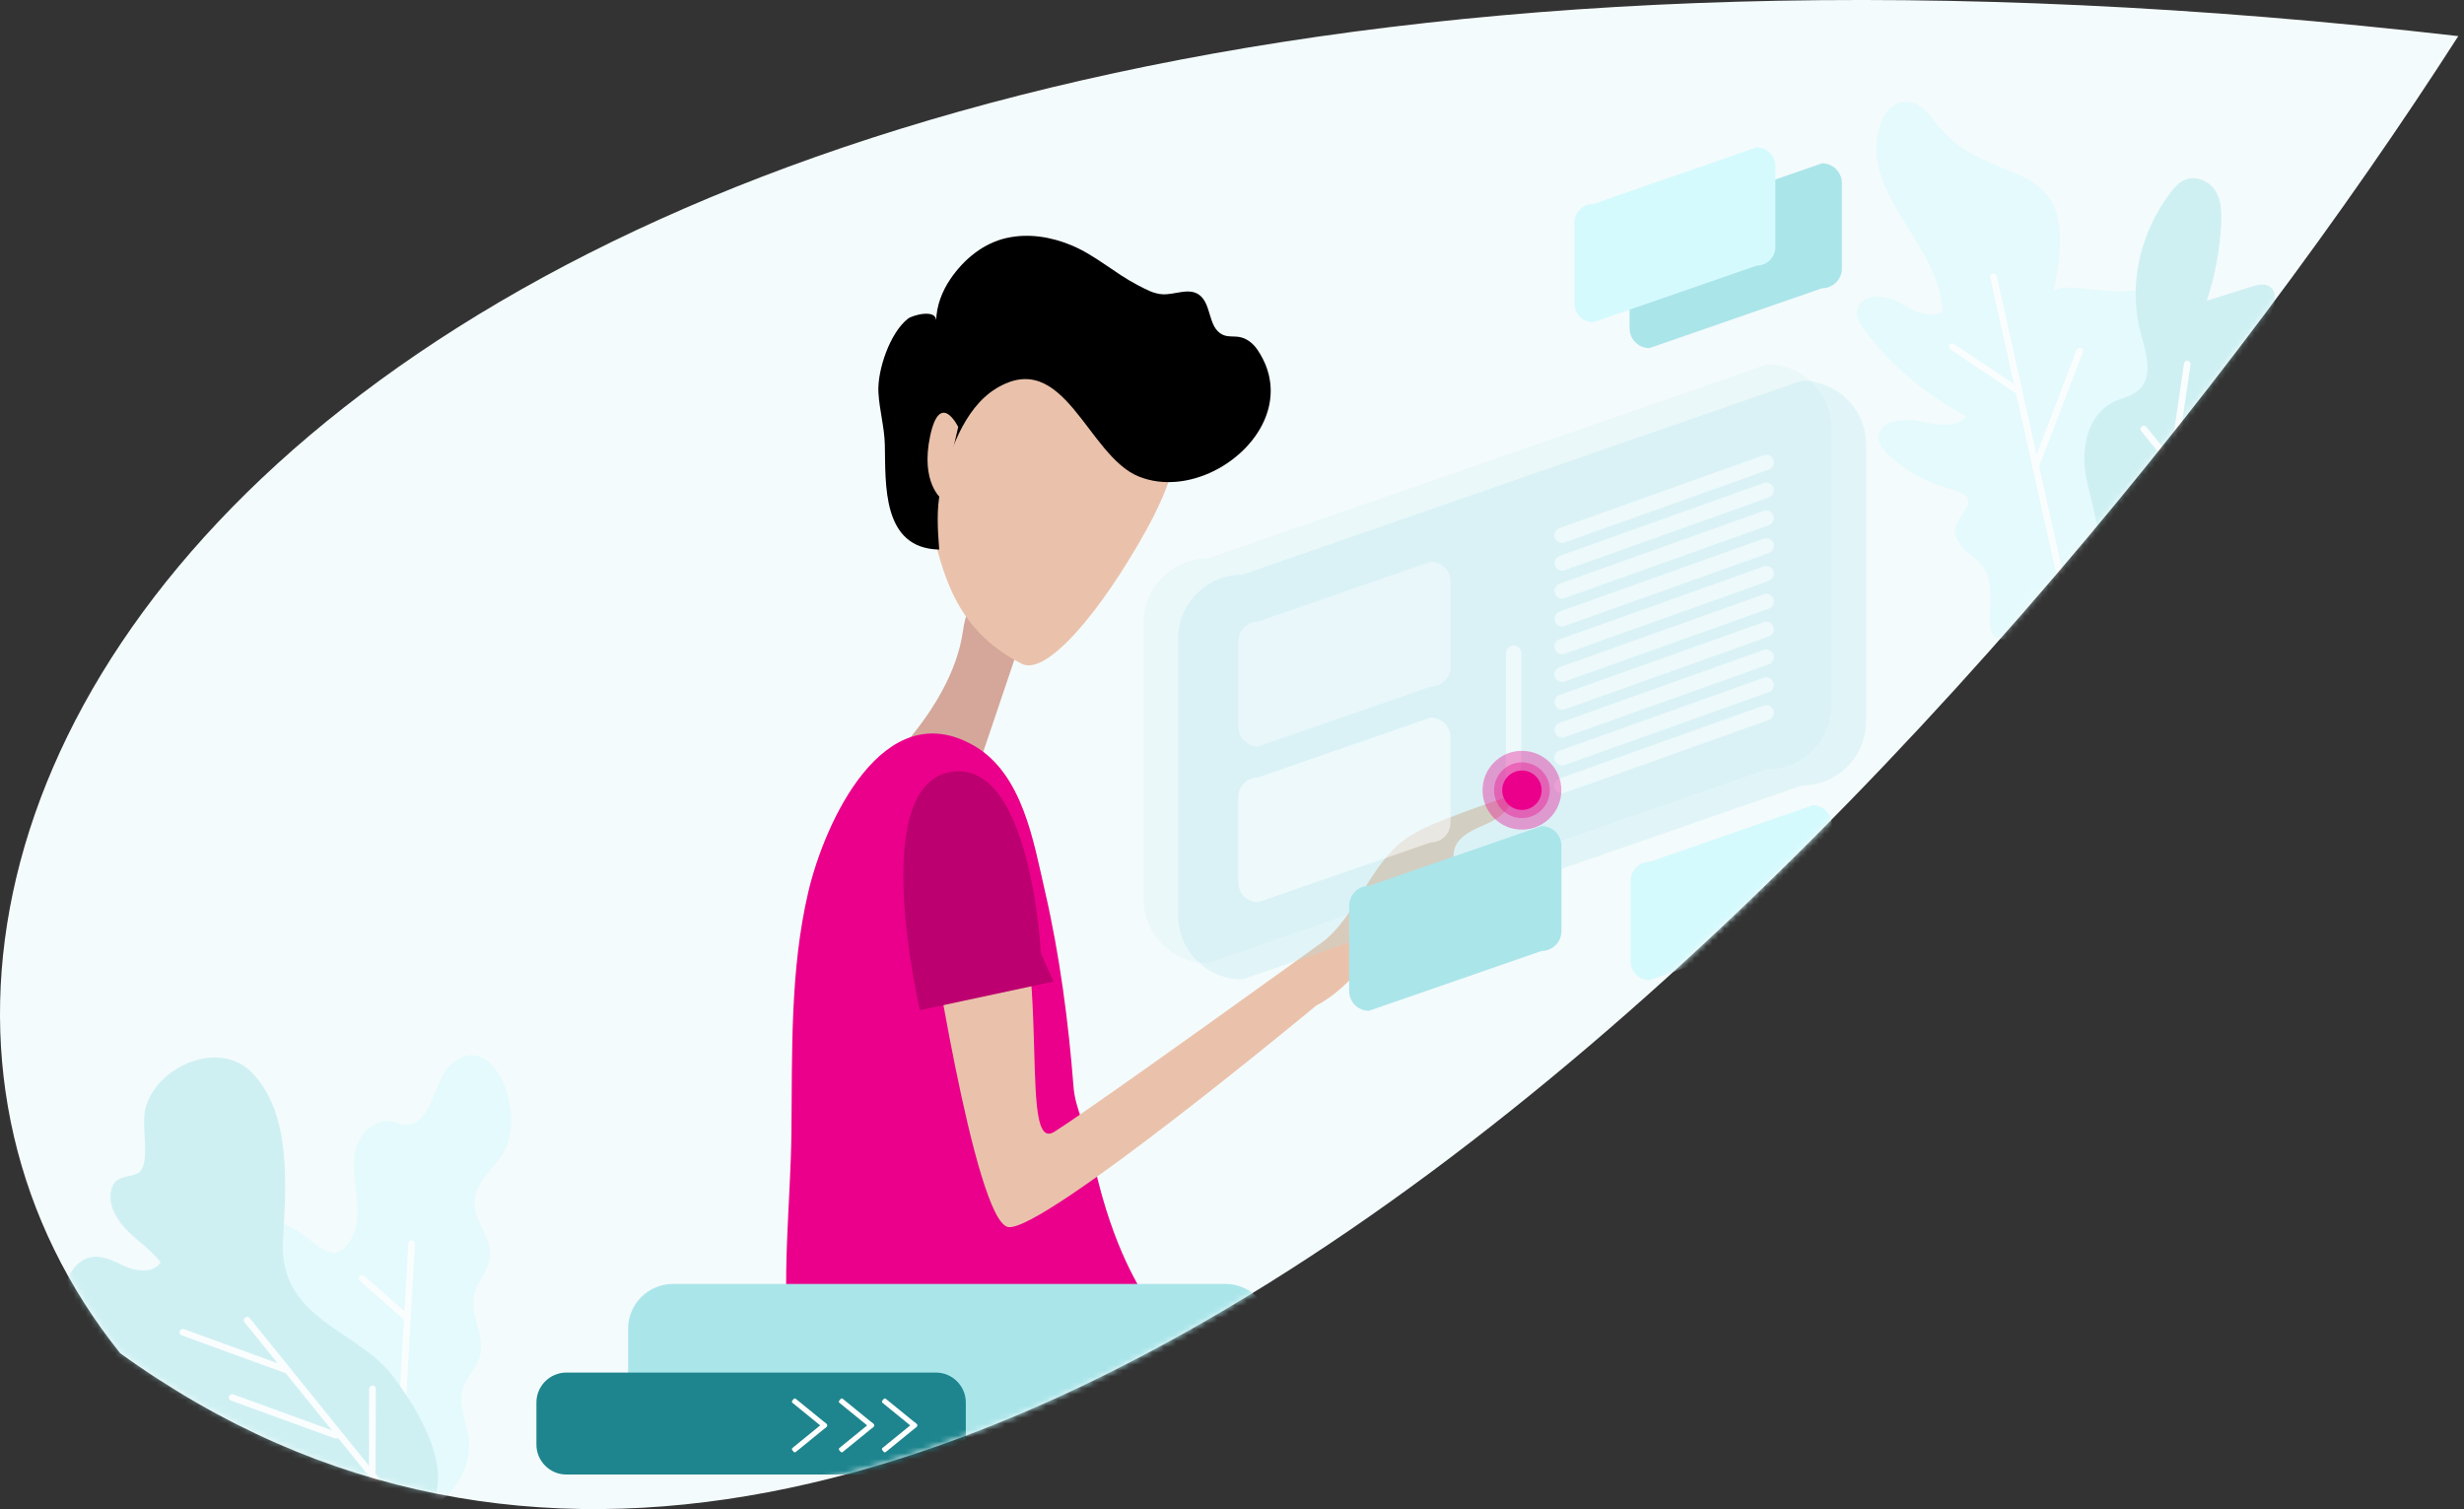 <svg width="418" height="256" viewBox="0 0 418 256" fill="none" xmlns="http://www.w3.org/2000/svg">
<rect x="0" y="0" width="418" height="256" fill="#333333" stroke="none"/>
<path d="M417.032 6.126C342.545 122.238 158.935 329.481 20.389 229.56C-50.839 140.742 60.612 -34.952 417.032 6.126Z" fill="#F4FBFC"/>
<mask id="mask0_4856_144360" style="mask-type:alpha" maskUnits="userSpaceOnUse" x="0" y="0" width="418" height="256">
<path d="M417.032 6.126C342.545 122.238 158.935 329.481 20.389 229.56C-50.839 140.742 60.612 -34.952 417.032 6.126Z" fill="#FFF3AA"/>
</mask>
<g mask="url(#mask0_4856_144360)">
<g opacity="0.5">
<path d="M43.317 214.548C42.988 212.129 43.057 209.148 45.158 207.91C48.247 206.09 51.475 209.809 54.498 211.74C55.192 212.183 55.99 212.547 56.806 212.458C57.619 212.368 58.325 211.833 58.854 211.208C60.714 209.023 60.794 205.86 60.495 203.004C60.196 200.149 59.619 197.201 60.48 194.466C61.339 191.73 64.301 189.384 66.983 190.385C73.019 192.642 73.219 184.349 75.97 181.093C77.13 179.721 78.927 178.749 80.694 179.057C82.428 179.362 83.743 180.794 84.643 182.307C86.691 185.751 87.459 190.618 85.958 194.43C84.547 198.015 80.251 200.188 80.526 204.538C80.718 207.531 83.369 210.057 83.154 213.047C82.975 215.543 80.84 217.504 80.377 219.962C79.755 223.274 82.287 226.638 81.459 229.905C80.921 232.028 79.058 233.613 78.466 235.723C77.737 238.324 79.079 241 79.465 243.673C80.29 249.398 76.149 255.685 70.179 256.352C65.076 256.923 61.587 251.64 58.549 248.124C50.411 238.698 44.994 226.901 43.317 214.548Z" fill="#D5FAFD"/>
<path d="M68.109 241.961C68.1 241.961 68.088 241.961 68.076 241.961C67.768 241.943 67.531 241.68 67.549 241.369L69.266 210.952C69.281 210.644 69.517 210.417 69.858 210.426C70.165 210.444 70.402 210.707 70.384 211.018L68.668 241.435C68.653 241.731 68.404 241.961 68.109 241.961Z" fill="white"/>
<path d="M69.116 224.172C68.984 224.172 68.853 224.127 68.748 224.034L61.047 217.301C60.814 217.098 60.79 216.745 60.993 216.512C61.196 216.279 61.552 216.255 61.782 216.458L69.484 223.191C69.717 223.394 69.741 223.747 69.537 223.98C69.427 224.109 69.271 224.172 69.116 224.172Z" fill="white"/>
<path d="M65.976 259.5C63.495 258.995 60.933 257.267 58.427 255.94C52.953 253.04 51.793 248.113 28.985 248.866C18.384 249.216 23.738 236.671 16.3 229.065C13.95 226.665 11.606 223.956 11.08 220.638C10.554 217.319 12.679 213.379 16.034 213.199C18.049 213.092 19.863 214.291 21.741 215.026C23.619 215.761 26.154 215.845 27.251 214.153C25.762 212.15 23.634 210.733 21.84 208.996C20.049 207.259 18.509 204.936 18.766 202.454C19.164 198.619 22.886 200.221 23.971 198.463C25.427 196.104 23.882 190.905 24.704 187.895C26.629 180.836 37.38 176.098 42.974 182.193C49.446 189.252 48.534 200.903 48.008 210.506C47.276 223.857 60.807 225.576 66.706 233.508C70.96 239.224 77.657 249.781 72.341 256.798C70.344 259.431 68.192 259.952 65.976 259.5Z" fill="#AAE5EA"/>
<path d="M71.633 261.284C71.468 261.284 71.307 261.212 71.196 261.075L41.488 224.308C41.294 224.069 41.33 223.713 41.572 223.518C41.814 223.324 42.164 223.363 42.358 223.602L72.066 260.372C72.261 260.611 72.225 260.967 71.983 261.161C71.884 261.245 71.758 261.284 71.633 261.284Z" fill="white"/>
<path d="M57.005 244.041C56.943 244.041 56.877 244.029 56.814 244.009L39.199 237.599C38.909 237.494 38.76 237.171 38.864 236.881C38.969 236.591 39.289 236.439 39.582 236.546L57.197 242.956C57.487 243.061 57.636 243.384 57.532 243.674C57.451 243.901 57.236 244.041 57.005 244.041Z" fill="white"/>
<path d="M48.642 232.974C48.58 232.974 48.514 232.962 48.451 232.941L30.836 226.531C30.546 226.426 30.397 226.104 30.501 225.814C30.606 225.524 30.926 225.374 31.219 225.479L48.834 231.889C49.124 231.993 49.273 232.316 49.169 232.606C49.085 232.83 48.87 232.974 48.642 232.974Z" fill="white"/>
<path d="M63.148 251.645C62.837 251.645 62.586 251.394 62.589 251.083L62.631 235.59C62.631 235.282 62.882 235.031 63.19 235.031C63.501 235.031 63.749 235.282 63.749 235.593L63.707 251.086C63.707 251.394 63.456 251.645 63.148 251.645Z" fill="white"/>
</g>
<g opacity="0.5">
<path d="M368.134 65.357C363.93 67.783 377.996 55.901 373.794 58.325C374.325 51.202 364.06 55.908 364.298 48.806C357.38 51.067 346.574 45.825 347.87 51.624C354.789 23.503 337.629 33.877 327.827 20.103C326.624 18.412 324.548 16.654 322.161 17.445C320.561 17.977 319.603 19.465 319.088 20.85C314.794 32.407 329.167 41.239 329.498 52.872C327.123 54.146 324.505 52.651 322.449 51.44C320.394 50.229 316.901 49.563 315.435 51.602C314.423 53.007 315.276 54.639 316.198 55.883C320.624 61.837 326.563 66.883 333.562 70.641C331.825 72.612 328.477 72.074 325.932 71.506C323.387 70.937 319.624 71.149 318.783 73.434C318.304 74.741 319.181 75.966 320.125 76.915C322.929 79.731 326.679 81.832 330.92 82.963C337.895 84.823 330.415 87.647 331.796 91.019C333.329 94.763 336.706 94.286 337.479 99.025C338.451 105.002 334.615 110.583 344.785 107.866C351.471 106.081 357.868 99.014 361.022 94.025C363.829 89.589 365.546 84.396 366.713 79.634C367.096 78.063 367.556 65.689 368.134 65.357Z" fill="#D5FAFD"/>
<path d="M344.07 115.094C362.699 104.653 379.443 91.127 393.211 75.395C394.545 73.869 395.896 72.24 396.319 70.346C396.741 68.452 395.91 66.24 393.978 65.682C392.448 65.241 390.763 65.923 389.259 66.587C384.81 68.55 380.361 70.516 375.914 72.478C379.377 66.181 382.506 59.734 385.281 53.178C385.978 51.53 386.431 49.239 384.8 48.48C383.904 48.061 382.792 48.368 381.804 48.677C379.323 49.459 376.84 50.239 374.359 51.021C375.777 46.748 376.603 42.336 376.811 37.929C376.9 36.004 376.851 33.988 375.836 32.365C374.822 30.744 372.557 29.694 370.637 30.51C369.617 30.944 368.87 31.805 368.216 32.66C362.851 39.694 360.97 48.826 363.24 56.829C364.171 60.109 365.429 64.321 362.425 66.495C361.349 67.273 359.97 67.53 358.753 68.089C354.079 70.237 353.021 76.078 353.846 80.711C354.673 85.34 356.703 89.921 355.679 94.613C355.244 96.606 354.273 98.497 353.796 100.482C353.321 102.47 353.435 104.73 354.905 106.131C356.374 107.531 359.478 107.382 360.403 105.514" fill="#AAE5EA"/>
<path d="M349.78 98.705C349.76 98.712 349.741 98.719 349.717 98.724C349.414 98.79 349.115 98.602 349.049 98.299L337.634 47.062C337.568 46.76 337.759 46.463 338.058 46.394C338.361 46.328 338.66 46.516 338.726 46.819L350.141 98.056C350.206 98.334 350.046 98.614 349.78 98.705Z" fill="white"/>
<path d="M345.523 79.625C345.404 79.666 345.269 79.668 345.141 79.617C344.853 79.508 344.706 79.182 344.819 78.894L352.283 59.369C352.396 59.081 352.719 58.935 353.007 59.047C353.295 59.157 353.442 59.483 353.329 59.771L345.865 79.295C345.801 79.46 345.673 79.573 345.523 79.625Z" fill="white"/>
<path d="M342.703 66.943C342.545 66.998 342.361 66.979 342.21 66.879L330.865 59.272C330.607 59.101 330.54 58.751 330.711 58.496C330.883 58.241 331.228 58.17 331.487 58.343L342.832 65.95C343.09 66.121 343.157 66.471 342.986 66.726C342.915 66.832 342.814 66.905 342.703 66.943Z" fill="white"/>
<path d="M365.628 100.784C365.546 100.812 365.454 100.821 365.365 100.808C365.059 100.765 364.847 100.481 364.89 100.175L370.496 61.682C370.542 61.376 370.826 61.164 371.129 61.208C371.435 61.251 371.647 61.536 371.604 61.841L365.998 100.334C365.968 100.55 365.82 100.718 365.628 100.784Z" fill="white"/>
<path d="M368.75 79.327C368.535 79.401 368.286 79.338 368.133 79.15L363.241 73.13C363.048 72.89 363.084 72.536 363.324 72.342C363.563 72.146 363.918 72.185 364.111 72.425L369.003 78.446C369.197 78.686 369.161 79.04 368.92 79.233C368.868 79.274 368.81 79.306 368.75 79.327Z" fill="white"/>
<path d="M368.134 85.784C367.843 85.885 367.524 85.732 367.424 85.441C367.32 85.148 367.473 84.829 367.766 84.725L381.468 79.89C381.471 79.889 381.471 79.889 381.471 79.889C381.762 79.789 382.08 79.942 382.181 80.233C382.285 80.526 382.132 80.844 381.839 80.948L368.137 85.783C368.137 85.783 368.137 85.783 368.134 85.784Z" fill="white"/>
</g>
<path d="M172.782 109.834L165.729 130.725L147.342 132.498C147.342 132.498 161.396 120.677 163.331 107.2C165.265 93.723 172.782 109.834 172.782 109.834Z" fill="#D4A79A"/>
<path d="M199.712 70.572C199.712 70.572 201.992 76.371 194.371 90.076C186.75 103.781 177.527 114.729 173.344 112.609C161.784 106.751 159.903 96.903 157.73 88.295C155.065 77.739 171.589 58.412 171.589 58.412L182.819 55.867L199.712 70.572Z" fill="#EAC2AB"/>
<path d="M214.797 70.522C216.079 67.032 215.874 63.113 213.324 59.341C212.586 58.249 211.512 57.389 210.262 57.168C209.321 57.002 208.299 57.196 207.432 56.789C204.831 55.574 205.626 51.461 203.322 49.939C201.602 48.804 199.317 50.008 197.264 49.923C195.713 49.859 194.322 49.05 192.946 48.335C189.071 46.323 185.809 43.284 181.732 41.597C178.29 40.175 174.469 39.54 170.769 40.37C166.907 41.236 163.573 43.878 161.218 47.348C159.811 49.424 158.855 51.904 158.816 54.421C158.847 52.353 154.803 53.455 154.027 54.06C150.99 56.422 148.814 62.78 149.019 66.57C149.181 69.571 150.034 72.429 150.106 75.448C150.262 82.051 149.552 93.045 159.331 93.225C159.073 89.862 158.839 86.436 159.549 83.1C160.818 77.157 163.46 69.302 168.949 65.925C180.54 58.798 184.44 77.336 193.207 80.844C201.369 84.117 211.894 78.425 214.797 70.522Z" fill="black"/>
<path d="M162.552 72.427C162.552 72.427 159.464 66.076 157.788 73.987C156.115 81.901 159.738 84.64 159.738 84.64L162.552 72.427Z" fill="#EAC2AB"/>
<path d="M182.113 184.321C181.275 173.481 179.776 162.015 177.267 151.165C175.327 142.778 173.505 131.292 165.254 126.513C149.798 117.559 139.853 139.664 137.123 151.298C134.012 164.553 134.407 178.516 134.263 192.045C134.135 204.176 132.429 217.546 134.079 229.47C134.371 231.574 135.14 233.731 136.788 235.072C140.978 238.48 145.298 233.962 148.824 231.953C152.123 230.072 155.615 230.382 159.119 229.119C162.196 228.009 163.711 225.708 166.286 223.919C173.041 219.224 180.314 226.776 187.636 225.362C203.55 222.286 191.4 226.625 184.996 194.653C184.343 191.396 182.41 188.18 182.113 184.321Z" fill="#EB008B"/>
<path d="M223.485 160.423C229.53 156.525 231.872 147.776 237.464 143.087C239.742 141.178 242.443 140.045 245.121 138.997C248.945 137.498 252.807 136.116 256.697 134.855C256.453 136.844 254.921 138.318 253.329 139.197C251.738 140.076 249.978 140.575 248.496 141.677C247.843 142.162 247.243 142.782 246.905 143.579C246.144 145.37 246.882 147.523 246.562 149.478C245.959 153.145 242.197 154.642 239.314 156.436C233.361 160.139 229.515 167.434 223.311 170.561C223.311 170.561 176.752 209.219 171.012 208.15C165.272 207.081 157.35 154.355 157.35 154.355C157.35 154.355 151.887 127.18 166.24 140.199C180.594 153.217 171.758 196.462 178.851 191.997C185.939 187.531 223.485 160.423 223.485 160.423Z" fill="#EAC2AB"/>
<path d="M176.576 161.727C176.576 161.727 174.928 128.233 161.036 130.998C147.144 133.763 156.065 171.36 156.065 171.36L178.734 166.506L176.576 161.727Z" fill="#BC006F"/>
<path d="M207.904 243.673H114.142C109.97 243.673 106.556 240.26 106.556 236.088V225.394C106.556 221.222 109.97 217.809 114.142 217.809H207.904C212.076 217.809 215.489 221.222 215.489 225.394V236.088C215.487 240.26 212.073 243.673 207.904 243.673Z" fill="#AAE5EA"/>
<path d="M158.772 250.133H96.072C93.281 250.133 91 247.849 91 245.061V237.911C91 235.121 93.283 232.84 96.072 232.84H158.772C161.563 232.84 163.844 235.123 163.844 237.911V245.061C163.844 247.852 161.56 250.133 158.772 250.133Z" fill="#1E858E"/>
<path d="M155.535 241.912L155.304 242.194C155.215 242.304 155.051 242.319 154.94 242.23L149.71 237.97C149.6 237.881 149.584 237.717 149.674 237.606L149.905 237.325C149.994 237.214 150.158 237.199 150.269 237.289L155.499 241.548C155.607 241.638 155.625 241.802 155.535 241.912Z" fill="white"/>
<path d="M155.535 241.689L155.304 241.407C155.215 241.296 155.051 241.281 154.94 241.371L149.71 245.63C149.6 245.72 149.584 245.884 149.674 245.994L149.905 246.276C149.994 246.386 150.158 246.401 150.269 246.312L155.499 242.052C155.607 241.96 155.625 241.796 155.535 241.689Z" fill="white"/>
<path d="M148.228 241.912L147.998 242.194C147.908 242.304 147.744 242.319 147.634 242.23L142.404 237.97C142.293 237.881 142.278 237.717 142.368 237.606L142.598 237.325C142.688 237.214 142.852 237.199 142.962 237.289L148.193 241.548C148.303 241.638 148.318 241.802 148.228 241.912Z" fill="white"/>
<path d="M148.228 241.689L147.998 241.407C147.908 241.296 147.744 241.281 147.634 241.371L142.404 245.63C142.293 245.72 142.278 245.884 142.368 245.994L142.598 246.276C142.688 246.386 142.852 246.401 142.962 246.312L148.193 242.052C148.303 241.96 148.318 241.796 148.228 241.689Z" fill="white"/>
<path d="M140.261 241.912L140.03 242.194C139.941 242.304 139.777 242.319 139.666 242.23L134.436 237.97C134.326 237.881 134.311 237.717 134.4 237.606L134.631 237.325C134.721 237.214 134.885 237.199 134.995 237.289L140.225 241.548C140.335 241.638 140.351 241.802 140.261 241.912Z" fill="white"/>
<path d="M140.261 241.689L140.03 241.407C139.941 241.296 139.777 241.281 139.666 241.371L134.436 245.63C134.326 245.72 134.311 245.884 134.4 245.994L134.631 246.276C134.721 246.386 134.885 246.401 134.995 246.312L140.225 242.052C140.335 241.96 140.351 241.796 140.261 241.689Z" fill="white"/>
<path opacity="0.26" d="M305.68 133.252L210.765 166.159C204.743 166.159 199.861 161.277 199.861 155.255V108.389C199.861 102.367 204.743 97.485 210.765 97.485L305.68 64.578C311.703 64.578 316.584 69.46 316.584 75.482V122.348C316.584 128.37 311.703 133.252 305.68 133.252Z" fill="#AAE5EA"/>
<path opacity="0.13" d="M299.82 130.488L204.904 163.395C198.882 163.395 194 158.513 194 152.491V105.628C194 99.605 198.882 94.723 204.904 94.723L299.82 61.816C305.842 61.816 310.724 66.698 310.724 72.721V119.584C310.724 125.606 305.842 130.488 299.82 130.488Z" fill="#AAE5EA"/>
<path opacity="0.39" d="M242.71 116.476L213.424 126.629C211.566 126.629 210.059 125.122 210.059 123.264V108.803C210.059 106.945 211.566 105.438 213.424 105.438L242.71 95.285C244.568 95.285 246.075 96.792 246.075 98.65V113.111C246.075 114.969 244.568 116.476 242.71 116.476Z" fill="white"/>
<path d="M309.097 48.898L279.811 59.051C277.953 59.051 276.447 57.544 276.447 55.686V41.225C276.447 39.367 277.953 37.86 279.811 37.86L309.097 27.707C310.955 27.707 312.462 29.214 312.462 31.072V45.533C312.462 47.391 310.955 48.898 309.097 48.898Z" fill="#AAE5EA"/>
<path d="M297.995 45.06L270.267 54.673C268.507 54.673 267.082 53.246 267.082 51.488V37.798C267.082 36.037 268.509 34.612 270.267 34.612L297.995 25C299.756 25 301.181 26.427 301.181 28.185V41.875C301.181 43.636 299.753 45.06 297.995 45.06Z" fill="#D5FAFD"/>
<path d="M307.534 156.654L279.807 166.267C278.046 166.267 276.621 164.839 276.621 163.081V149.392C276.621 147.631 278.049 146.206 279.807 146.206L307.534 136.594C309.295 136.594 310.72 138.021 310.72 139.779V153.469C310.72 155.229 309.295 156.654 307.534 156.654Z" fill="#D5FAFD"/>
<path d="M261.522 161.317L232.236 171.47C230.379 171.47 228.872 169.963 228.872 168.105V153.647C228.872 151.789 230.379 150.282 232.236 150.282L261.522 140.129C263.38 140.129 264.887 141.636 264.887 143.494V157.955C264.887 159.81 263.38 161.317 261.522 161.317Z" fill="#AAE5EA"/>
<path opacity="0.51" d="M242.71 142.905L213.424 153.059C211.566 153.059 210.059 151.552 210.059 149.694V135.233C210.059 133.375 211.566 131.868 213.424 131.868L242.71 121.715C244.568 121.715 246.075 123.222 246.075 125.08V139.541C246.075 141.399 244.568 142.905 242.71 142.905Z" fill="white"/>
<path opacity="0.51" d="M256.776 133.932C256.061 133.932 255.474 133.345 255.474 132.63V110.802C255.474 110.087 256.061 109.5 256.776 109.5C257.491 109.5 258.078 110.087 258.078 110.802V132.63C258.078 133.345 257.494 133.932 256.776 133.932Z" fill="white"/>
<path opacity="0.51" d="M263.771 91.239C263.531 90.565 263.887 89.817 264.561 89.576L299.198 77.216C299.871 76.975 300.62 77.331 300.861 78.005C301.102 78.679 300.745 79.428 300.071 79.668L265.435 92.028C264.761 92.269 264.012 91.913 263.771 91.239Z" fill="white"/>
<path opacity="0.51" d="M263.771 95.958C263.53 95.284 263.887 94.535 264.561 94.294L299.197 81.935C299.871 81.694 300.62 82.05 300.861 82.724C301.101 83.398 300.745 84.146 300.071 84.387L265.434 96.747C264.76 96.985 264.012 96.632 263.771 95.958Z" fill="white"/>
<path opacity="0.51" d="M263.771 100.676C263.53 100.002 263.887 99.254 264.561 99.013L299.197 86.653C299.871 86.413 300.62 86.769 300.861 87.443C301.101 88.117 300.745 88.865 300.071 89.106L265.434 101.466C264.76 101.707 264.012 101.35 263.771 100.676Z" fill="white"/>
<path opacity="0.51" d="M263.771 105.399C263.53 104.725 263.887 103.977 264.561 103.736L299.197 91.376C299.871 91.135 300.62 91.492 300.861 92.165C301.101 92.839 300.745 93.588 300.071 93.829L265.434 106.188C264.76 106.427 264.012 106.073 263.771 105.399Z" fill="white"/>
<path opacity="0.51" d="M263.771 110.114C263.53 109.44 263.887 108.692 264.561 108.451L299.197 96.091C299.871 95.85 300.62 96.206 300.861 96.88C301.101 97.554 300.745 98.303 300.071 98.543L265.434 110.903C264.76 111.144 264.012 110.788 263.771 110.114Z" fill="white"/>
<path opacity="0.51" d="M263.771 114.833C263.53 114.159 263.887 113.41 264.561 113.169L299.197 100.81C299.871 100.569 300.62 100.925 300.861 101.599C301.101 102.273 300.745 103.021 300.071 103.262L265.434 115.622C264.76 115.863 264.012 115.507 263.771 114.833Z" fill="white"/>
<path opacity="0.51" d="M263.771 119.551C263.53 118.877 263.887 118.129 264.561 117.888L299.197 105.528C299.871 105.288 300.62 105.644 300.861 106.318C301.101 106.992 300.745 107.74 300.071 107.981L265.434 120.341C264.76 120.579 264.012 120.225 263.771 119.551Z" fill="white"/>
<path opacity="0.51" d="M263.771 124.27C263.53 123.596 263.887 122.848 264.561 122.607L299.197 110.247C299.871 110.006 300.62 110.363 300.861 111.037C301.101 111.711 300.745 112.459 300.071 112.7L265.434 125.059C264.76 125.3 264.012 124.944 263.771 124.27Z" fill="white"/>
<path opacity="0.51" d="M263.771 128.993C263.53 128.319 263.887 127.57 264.561 127.33L299.197 114.97C299.871 114.729 300.62 115.085 300.861 115.759C301.101 116.433 300.745 117.181 300.071 117.422L265.434 129.782C264.76 130.02 264.012 129.667 263.771 128.993Z" fill="white"/>
<path opacity="0.51" d="M263.771 133.708C263.53 133.034 263.887 132.285 264.561 132.044L299.197 119.685C299.871 119.444 300.62 119.8 300.861 120.474C301.101 121.148 300.745 121.896 300.071 122.137L265.434 134.497C264.76 134.738 264.012 134.382 263.771 133.708Z" fill="white"/>
<path opacity="0.36" d="M258.185 140.743C261.878 140.743 264.871 137.75 264.871 134.057C264.871 130.364 261.878 127.371 258.185 127.371C254.493 127.371 251.499 130.364 251.499 134.057C251.499 137.75 254.493 140.743 258.185 140.743Z" fill="#EB008B"/>
<path d="M258.184 137.399C260.031 137.399 261.528 135.902 261.528 134.055C261.528 132.208 260.031 130.711 258.184 130.711C256.337 130.711 254.839 132.208 254.839 134.055C254.839 135.902 256.337 137.399 258.184 137.399Z" fill="#EB008B"/>
<path opacity="0.36" d="M258.186 138.784C260.797 138.784 262.914 136.667 262.914 134.056C262.914 131.445 260.797 129.328 258.186 129.328C255.575 129.328 253.458 131.445 253.458 134.056C253.458 136.667 255.575 138.784 258.186 138.784Z" fill="#EB008B"/>
</g>
</svg>

